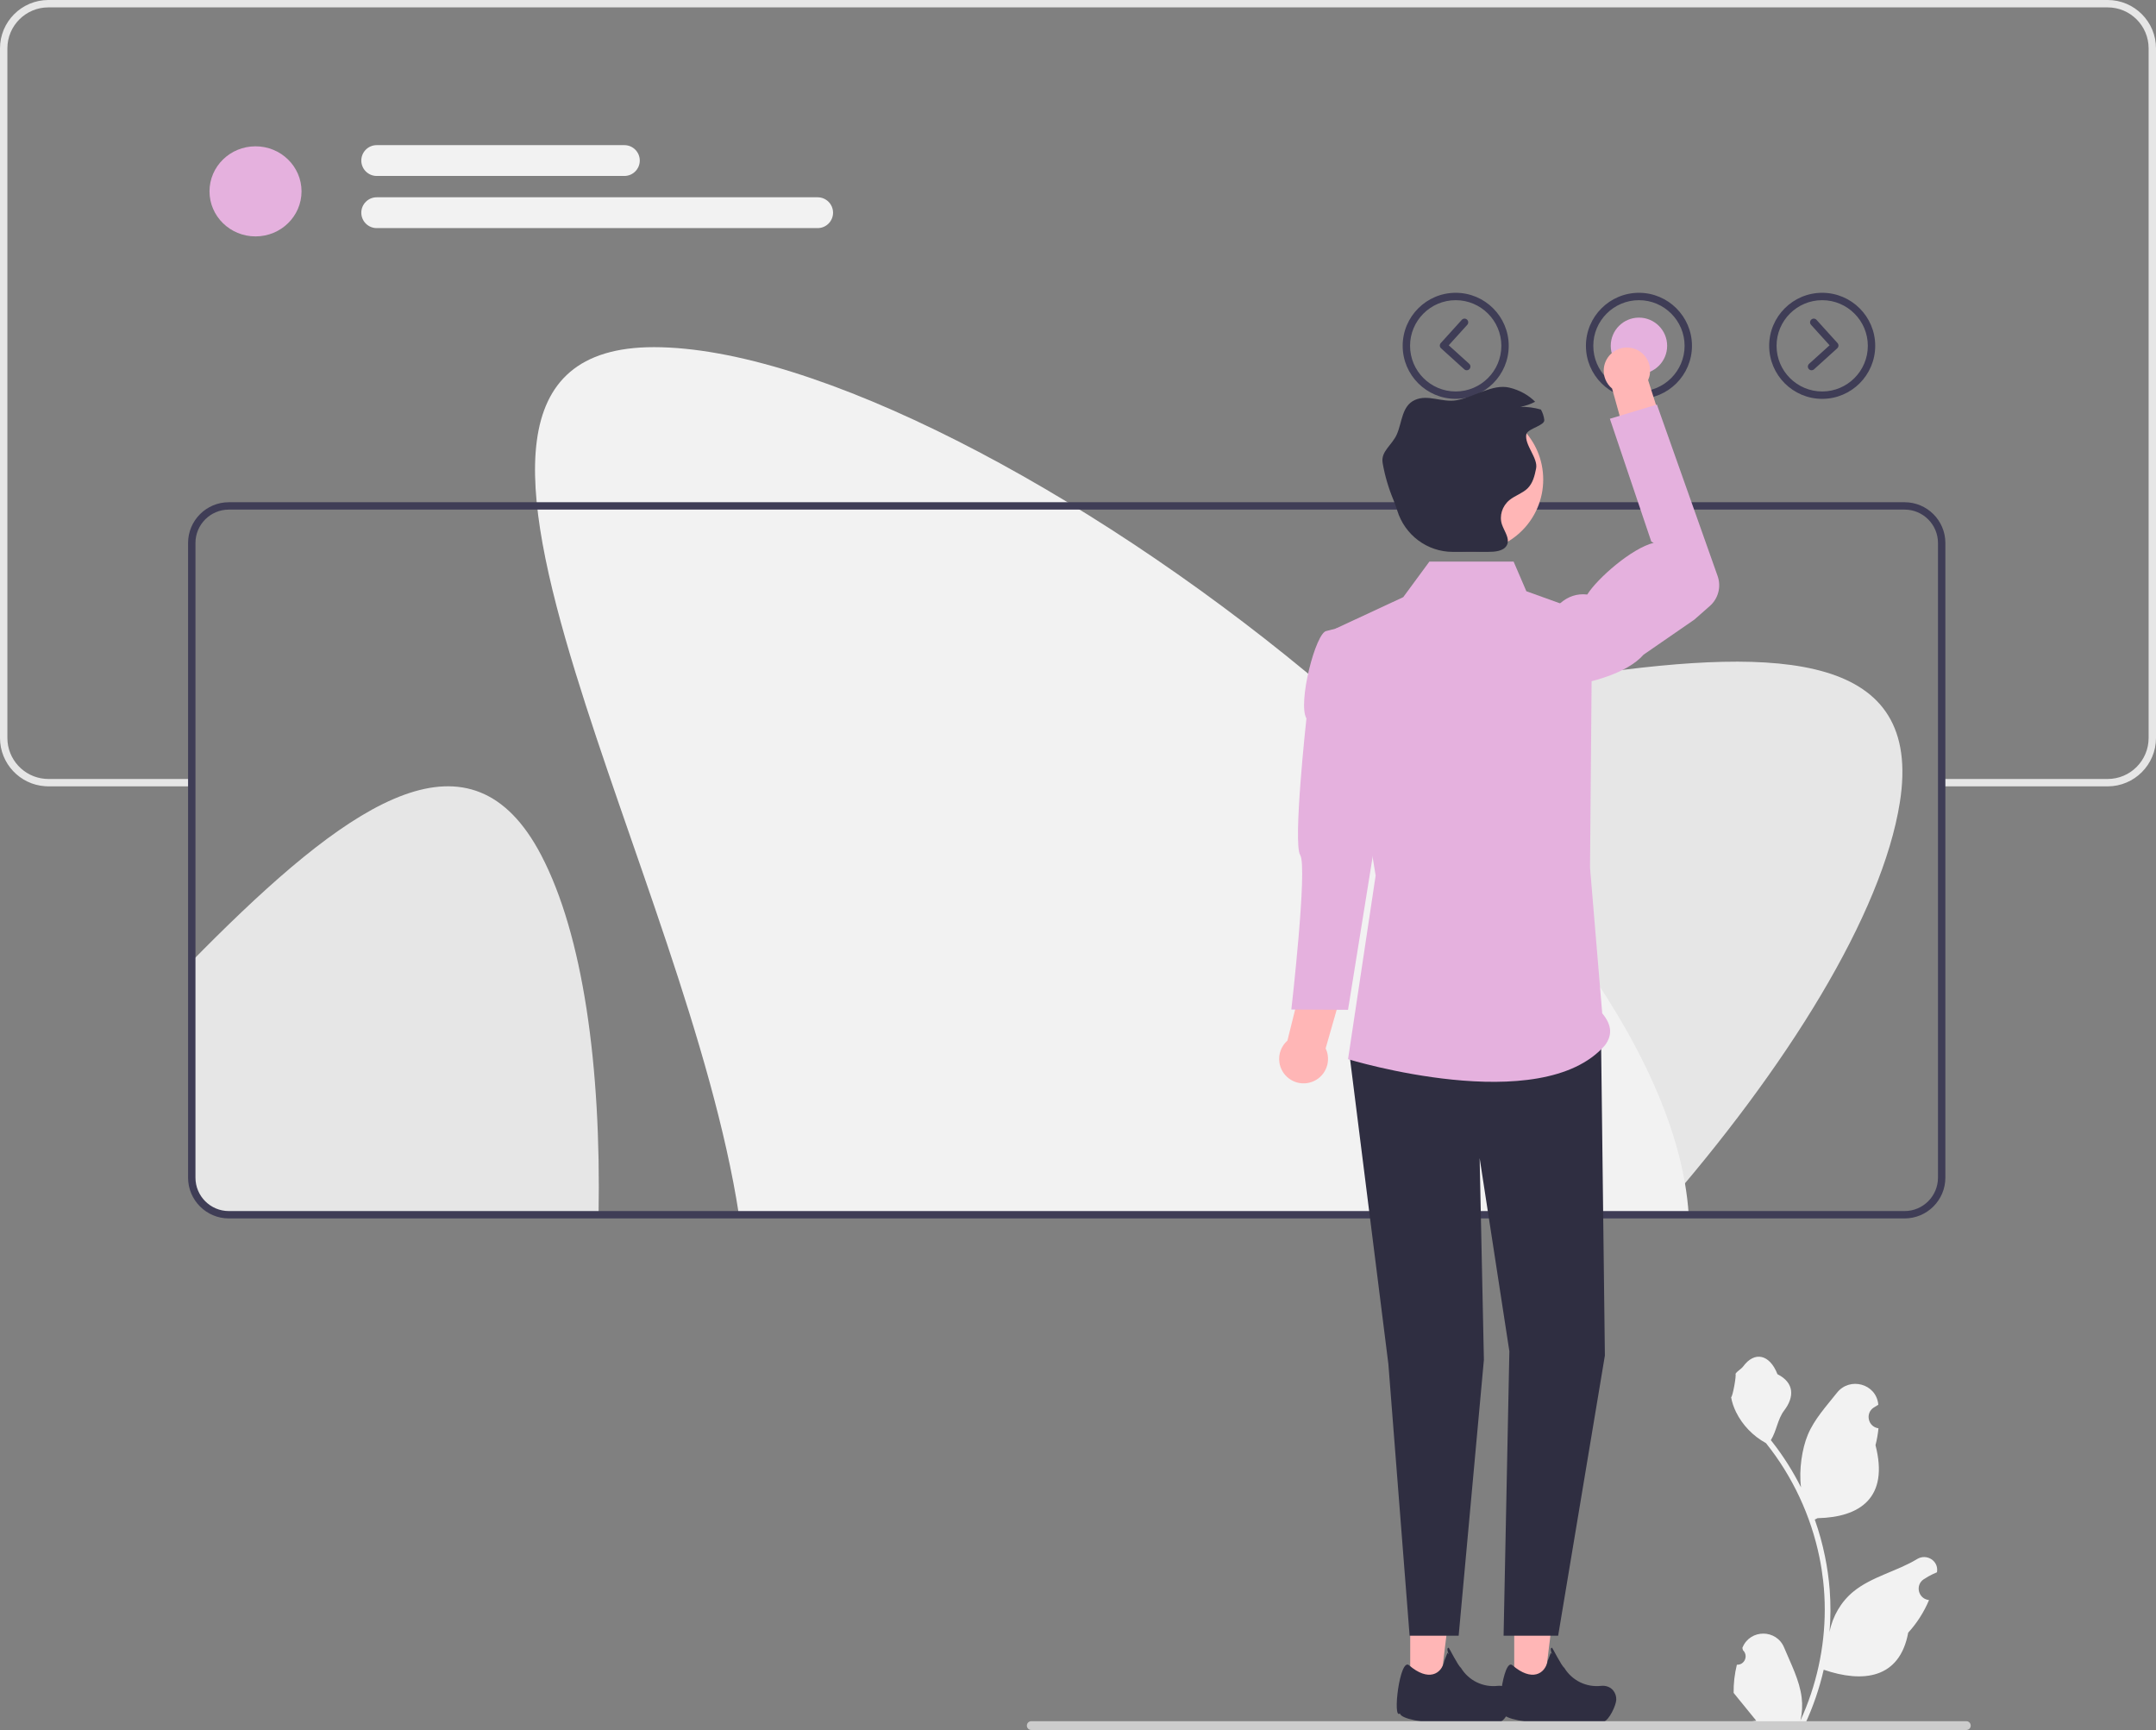 <svg width="167" height="134" viewBox="0 0 167 134" fill="none" xmlns="http://www.w3.org/2000/svg">
<rect x="0" y="0" width="167" height="134" fill="#808080" stroke="none"/>
<g clip-path="url(#clip0_259_497)">
<path d="M134.535 128.942C135.126 128.979 135.452 128.245 135.005 127.817L134.961 127.641C134.967 127.626 134.973 127.612 134.979 127.598C135.576 126.174 137.601 126.183 138.193 127.61C138.719 128.876 139.388 130.145 139.553 131.484C139.627 132.075 139.594 132.677 139.463 133.257C140.695 130.566 141.343 127.627 141.343 124.672C141.343 123.93 141.302 123.187 141.219 122.446C141.151 121.841 141.057 121.239 140.935 120.642C140.275 117.417 138.848 114.346 136.788 111.78C135.798 111.239 134.973 110.393 134.474 109.379C134.295 109.013 134.155 108.62 134.088 108.219C134.201 108.234 134.513 106.518 134.428 106.413C134.585 106.175 134.866 106.056 135.037 105.824C135.89 104.667 137.065 104.869 137.679 106.441C138.989 107.102 139.002 108.199 138.198 109.254C137.686 109.925 137.616 110.833 137.167 111.551C137.213 111.61 137.261 111.668 137.307 111.727C138.154 112.813 138.886 113.98 139.504 115.206C139.329 113.843 139.587 112.201 140.026 111.143C140.526 109.937 141.463 108.921 142.288 107.879C143.279 106.626 145.312 107.173 145.486 108.76C145.488 108.776 145.49 108.791 145.491 108.807C145.369 108.876 145.249 108.949 145.131 109.027C144.462 109.469 144.694 110.506 145.486 110.629L145.504 110.631C145.46 111.073 145.384 111.511 145.273 111.941C146.332 116.035 144.046 117.526 140.783 117.593C140.711 117.63 140.641 117.666 140.569 117.702C140.9 118.632 141.164 119.587 141.36 120.555C141.535 121.41 141.657 122.275 141.725 123.143C141.81 124.238 141.803 125.339 141.71 126.432L141.716 126.393C141.951 125.189 142.604 124.064 143.554 123.285C144.968 122.123 146.966 121.695 148.492 120.762C149.226 120.312 150.167 120.893 150.039 121.744L150.033 121.785C149.806 121.878 149.584 121.985 149.37 122.105C149.247 122.174 149.127 122.247 149.01 122.325C148.341 122.767 148.572 123.804 149.365 123.927L149.383 123.93C149.396 123.931 149.407 123.933 149.42 123.935C149.03 124.86 148.487 125.719 147.807 126.46C147.145 130.034 144.303 130.373 141.262 129.332H141.26C140.927 130.78 140.442 132.195 139.817 133.543H134.664C134.646 133.486 134.629 133.427 134.613 133.369C135.089 133.399 135.569 133.371 136.038 133.284C135.656 132.815 135.274 132.342 134.891 131.873C134.882 131.864 134.875 131.855 134.867 131.846C134.674 131.606 134.478 131.367 134.284 131.127L134.284 131.127C134.272 130.39 134.36 129.655 134.535 128.942Z" fill="#F2F2F2"/>
<path d="M147.159 62.149C145.792 70.791 138.477 82.652 128.423 94.091H74.07L79.752 58.163C93.01 58.22 109.709 54.139 123.195 52.221C138.037 50.113 148.98 50.622 147.159 62.149Z" fill="#E6E6E6"/>
<path d="M46.364 94.091H17.725C16.141 94.091 14.854 92.804 14.854 91.219V74.457C15.492 73.805 16.13 73.167 16.759 72.543C27.422 62.009 36.513 55.895 41.92 66.238C45.157 72.432 46.57 82.538 46.364 94.091Z" fill="#E6E6E6"/>
<path d="M163.257 0H3.746C1.681 0 0 1.679 0 3.743V57.163C0 59.142 1.547 60.772 3.494 60.898C3.577 60.906 3.66 60.909 3.746 60.909H14.933V60.337H3.746C3.66 60.337 3.577 60.334 3.494 60.326C1.862 60.197 0.572 58.827 0.572 57.163V3.743C0.572 1.993 1.996 0.572 3.746 0.572H163.257C165.007 0.572 166.428 1.993 166.428 3.743V57.163C166.428 58.913 165.007 60.337 163.257 60.337H150.477V60.909H163.257C165.321 60.909 167 59.228 167 57.163V3.743C167 1.679 165.321 0 163.257 0Z" fill="#E6E6E6"/>
<path d="M19.792 18.311C21.76 18.311 23.356 16.749 23.356 14.822C23.356 12.895 21.76 11.333 19.792 11.333C17.823 11.333 16.228 12.895 16.228 14.822C16.228 16.749 17.823 18.311 19.792 18.311Z" fill="#E5B1DE"/>
<path d="M48.363 13.629H29.179C28.521 13.629 27.986 13.093 27.986 12.435C27.986 11.777 28.521 11.242 29.179 11.242H48.363C49.021 11.242 49.556 11.777 49.556 12.435C49.556 13.093 49.021 13.629 48.363 13.629Z" fill="#F2F2F2"/>
<path d="M63.334 17.668H29.179C28.521 17.668 27.986 17.133 27.986 16.475C27.986 15.817 28.521 15.281 29.179 15.281H63.334C63.992 15.281 64.527 15.817 64.527 16.475C64.527 17.133 63.992 17.668 63.334 17.668Z" fill="#F2F2F2"/>
<path d="M112.756 30.894C110.491 30.894 108.649 29.051 108.649 26.786C108.649 24.521 110.491 22.679 112.756 22.679C115.021 22.679 116.863 24.521 116.863 26.786C116.863 29.051 115.021 30.894 112.756 30.894ZM112.756 23.251C110.807 23.251 109.221 24.837 109.221 26.786C109.221 28.736 110.807 30.322 112.756 30.322C114.705 30.322 116.292 28.736 116.292 26.786C116.292 24.837 114.705 23.251 112.756 23.251Z" fill="#3F3D56"/>
<path d="M126.95 30.894C124.685 30.894 122.843 29.051 122.843 26.786C122.843 24.521 124.685 22.679 126.95 22.679C129.215 22.679 131.057 24.521 131.057 26.786C131.057 29.051 129.215 30.894 126.95 30.894ZM126.95 23.251C125 23.251 123.414 24.837 123.414 26.786C123.414 28.736 125 30.322 126.95 30.322C128.899 30.322 130.486 28.736 130.486 26.786C130.486 24.837 128.899 23.251 126.95 23.251Z" fill="#3F3D56"/>
<path d="M126.95 28.97C128.156 28.97 129.134 27.992 129.134 26.786C129.134 25.58 128.156 24.602 126.95 24.602C125.744 24.602 124.766 25.58 124.766 26.786C124.766 27.992 125.744 28.97 126.95 28.97Z" fill="#E5B1DE"/>
<path d="M141.144 30.894C138.879 30.894 137.037 29.051 137.037 26.786C137.037 24.521 138.879 22.679 141.144 22.679C143.409 22.679 145.251 24.521 145.251 26.786C145.251 29.051 143.409 30.894 141.144 30.894ZM141.144 23.251C139.195 23.251 137.609 24.837 137.609 26.786C137.609 28.736 139.195 30.322 141.144 30.322C143.093 30.322 144.679 28.736 144.679 26.786C144.679 24.837 143.093 23.251 141.144 23.251Z" fill="#3F3D56"/>
<path d="M130.805 94.091H57.235C55.221 80.989 48.581 65.13 44.58 52.109C40.178 37.781 38.971 26.89 50.643 26.89C63.117 26.89 83.939 37.807 101.241 52.109C117.078 65.196 129.967 81.116 130.805 94.091Z" fill="#F2F2F2"/>
<path d="M147.528 94.376H17.725C15.984 94.376 14.568 92.96 14.568 91.219V42.057C14.568 40.317 15.984 38.901 17.725 38.901H147.528C149.268 38.901 150.685 40.317 150.685 42.057V91.219C150.685 92.96 149.268 94.376 147.528 94.376ZM17.725 39.472C16.3 39.472 15.14 40.632 15.14 42.057V91.219C15.14 92.645 16.3 93.805 17.725 93.805H147.528C148.953 93.805 150.113 92.645 150.113 91.219V42.057C150.113 40.632 148.953 39.472 147.528 39.472H17.725Z" fill="#3F3D56"/>
<path d="M117.29 131.349L119.518 131.349L120.579 122.752L117.289 122.753L117.29 131.349Z" fill="#FFB6B6"/>
<path d="M109.233 131.349L111.462 131.349L112.522 122.752L109.233 122.753L109.233 131.349Z" fill="#FFB6B6"/>
<path d="M104.522 81.626L107.541 105.653L109.186 126.699H112.985L114.94 105.324L114.611 89.704L116.913 104.666L116.465 126.699H120.691L124.312 104.995L124.01 80.137L104.522 81.626Z" fill="#2F2E41"/>
<path d="M117.242 43.501H110.717L108.692 46.254L103.431 48.701L106.555 67.818L104.417 82.041C104.417 82.041 119.38 86.629 124.312 80.97C124.853 80.256 124.915 79.453 124.105 78.49L123.161 67.206L123.326 47.63L118.229 45.795L117.242 43.501Z" fill="#E5B1DE"/>
<path d="M99.722 80.602L101.083 75.113L104.327 75.453L102.681 81.206C102.76 81.371 102.817 81.549 102.845 81.74C103.001 82.773 102.288 83.738 101.255 83.893C100.221 84.049 99.257 83.336 99.101 82.302C99.002 81.643 99.257 81.013 99.722 80.602Z" fill="#FFB6B6"/>
<path d="M105.169 48.251L102.757 48.871C101.92 48.942 100.505 54.455 101.194 55.649C101.194 55.649 100.132 65.325 100.713 66.237C101.294 67.148 100.025 78.194 100.025 78.194L104.416 78.217L107.831 56.987L104.776 50.665C104.742 49.599 106.232 48.16 105.169 48.251Z" fill="#E5B1DE"/>
<path d="M124.869 30.096L126.311 35.267L129.381 34.855L127.661 29.442C127.731 29.283 127.779 29.112 127.801 28.931C127.92 27.945 127.218 27.05 126.233 26.931C125.247 26.812 124.352 27.514 124.233 28.5C124.157 29.128 124.416 29.719 124.869 30.096Z" fill="#FFB6B6"/>
<path d="M118.458 51.355C118.784 52.596 119.996 53.391 121.263 53.187C123.248 52.867 126.016 52.173 127.31 50.708L131.242 47.994L132.44 46.94C133.097 46.362 133.336 45.442 133.044 44.618L128.34 31.336L124.698 32.437L127.908 41.953L128.094 42.046C126.396 42.457 123.713 44.816 122.947 46.05C121.327 45.862 120.259 47.07 119.37 48.727C118.561 49.337 118.201 50.375 118.458 51.355Z" fill="#E5B1DE"/>
<path d="M113.941 42.737C117.03 42.737 119.535 40.233 119.535 37.143C119.535 34.053 117.03 31.549 113.941 31.549C110.851 31.549 108.347 34.053 108.347 37.143C108.347 40.233 110.851 42.737 113.941 42.737Z" fill="#FFB6B6"/>
<path d="M118.228 33.636C118.06 34.448 119.152 35.48 118.983 36.29C118.872 36.839 118.74 37.416 118.323 37.828C117.934 38.209 117.353 38.383 116.927 38.729C116.352 39.195 116.115 39.967 116.341 40.631C116.493 41.068 116.824 41.529 116.796 41.952C116.79 42.058 116.761 42.163 116.698 42.264C116.441 42.695 115.789 42.747 115.246 42.747H112.526C110.542 42.744 108.809 41.437 108.226 39.538C108.137 39.255 108.045 38.989 107.948 38.758C107.556 37.825 107.27 36.856 107.099 35.872C106.936 34.954 107.819 34.503 108.2 33.636C108.614 32.684 108.58 31.44 109.595 30.982C110.61 30.522 111.686 31.191 112.804 31.005L112.847 30.997C114.182 30.756 115.62 29.71 116.927 30.027C117.679 30.21 118.4 30.596 118.909 31.12C118.549 31.308 118.163 31.44 117.765 31.511C118.3 31.503 118.84 31.574 119.358 31.723C119.495 31.972 119.587 32.243 119.618 32.527C119.667 32.95 118.44 33.176 118.248 33.576C118.24 33.596 118.231 33.616 118.228 33.636Z" fill="#2F2E41"/>
<path d="M140.321 28.679C140.243 28.679 140.165 28.648 140.109 28.585C140.003 28.468 140.012 28.287 140.129 28.181L141.716 26.745L140.279 25.158C140.173 25.041 140.182 24.86 140.299 24.754C140.416 24.648 140.597 24.657 140.703 24.774L142.331 26.573C142.437 26.69 142.429 26.871 142.311 26.977L140.513 28.605C140.458 28.655 140.389 28.679 140.321 28.679Z" fill="#3F3D56"/>
<path d="M113.611 28.679C113.542 28.679 113.474 28.655 113.419 28.605L111.62 26.977C111.503 26.871 111.494 26.69 111.6 26.573L113.229 24.774C113.334 24.657 113.515 24.648 113.632 24.754C113.749 24.86 113.759 25.041 113.652 25.158L112.216 26.745L113.803 28.181C113.92 28.287 113.929 28.468 113.823 28.585C113.766 28.648 113.689 28.679 113.611 28.679Z" fill="#3F3D56"/>
<path d="M125.193 131.66C125.171 132.113 124.642 133.24 124.207 133.37C122.9 133.762 116.675 133.591 116.437 132.718C115.853 133.257 116.424 128.36 117.151 128.987C118.639 130.271 119.677 129.681 119.882 128.642L120.129 128.015L120.177 128.085C120.327 128.305 119.954 127.644 120.22 127.629C120.25 127.627 120.943 129.025 121.166 129.182L121.184 129.211C121.783 130.176 122.884 130.71 124.013 130.583C124.362 130.544 124.726 130.659 124.95 130.931C125.113 131.129 125.205 131.386 125.193 131.66Z" fill="#2F2E41"/>
<path d="M117.186 131.66C117.165 132.113 116.635 133.24 116.2 133.37C114.893 133.762 108.668 133.591 108.43 132.718C107.846 133.257 108.417 128.36 109.144 128.987C110.632 130.271 111.67 129.681 111.875 128.642L112.122 128.015L112.17 128.085C112.32 128.305 111.947 127.644 112.213 127.629C112.243 127.627 112.936 129.025 113.16 129.182L113.177 129.211C113.776 130.176 114.877 130.71 116.006 130.583C116.356 130.544 116.719 130.659 116.943 130.931C117.106 131.129 117.198 131.386 117.186 131.66Z" fill="#2F2E41"/>
<path d="M79.539 133.66C79.539 133.848 79.691 134 79.88 134H152.31C152.499 134 152.65 133.848 152.65 133.66C152.65 133.471 152.499 133.319 152.31 133.319H79.88C79.691 133.319 79.539 133.471 79.539 133.66Z" fill="#CCCCCC"/>
</g>
<defs>
<clipPath id="clip0_259_497">
<rect width="167" height="134" fill="white"/>
</clipPath>
</defs>
</svg>
